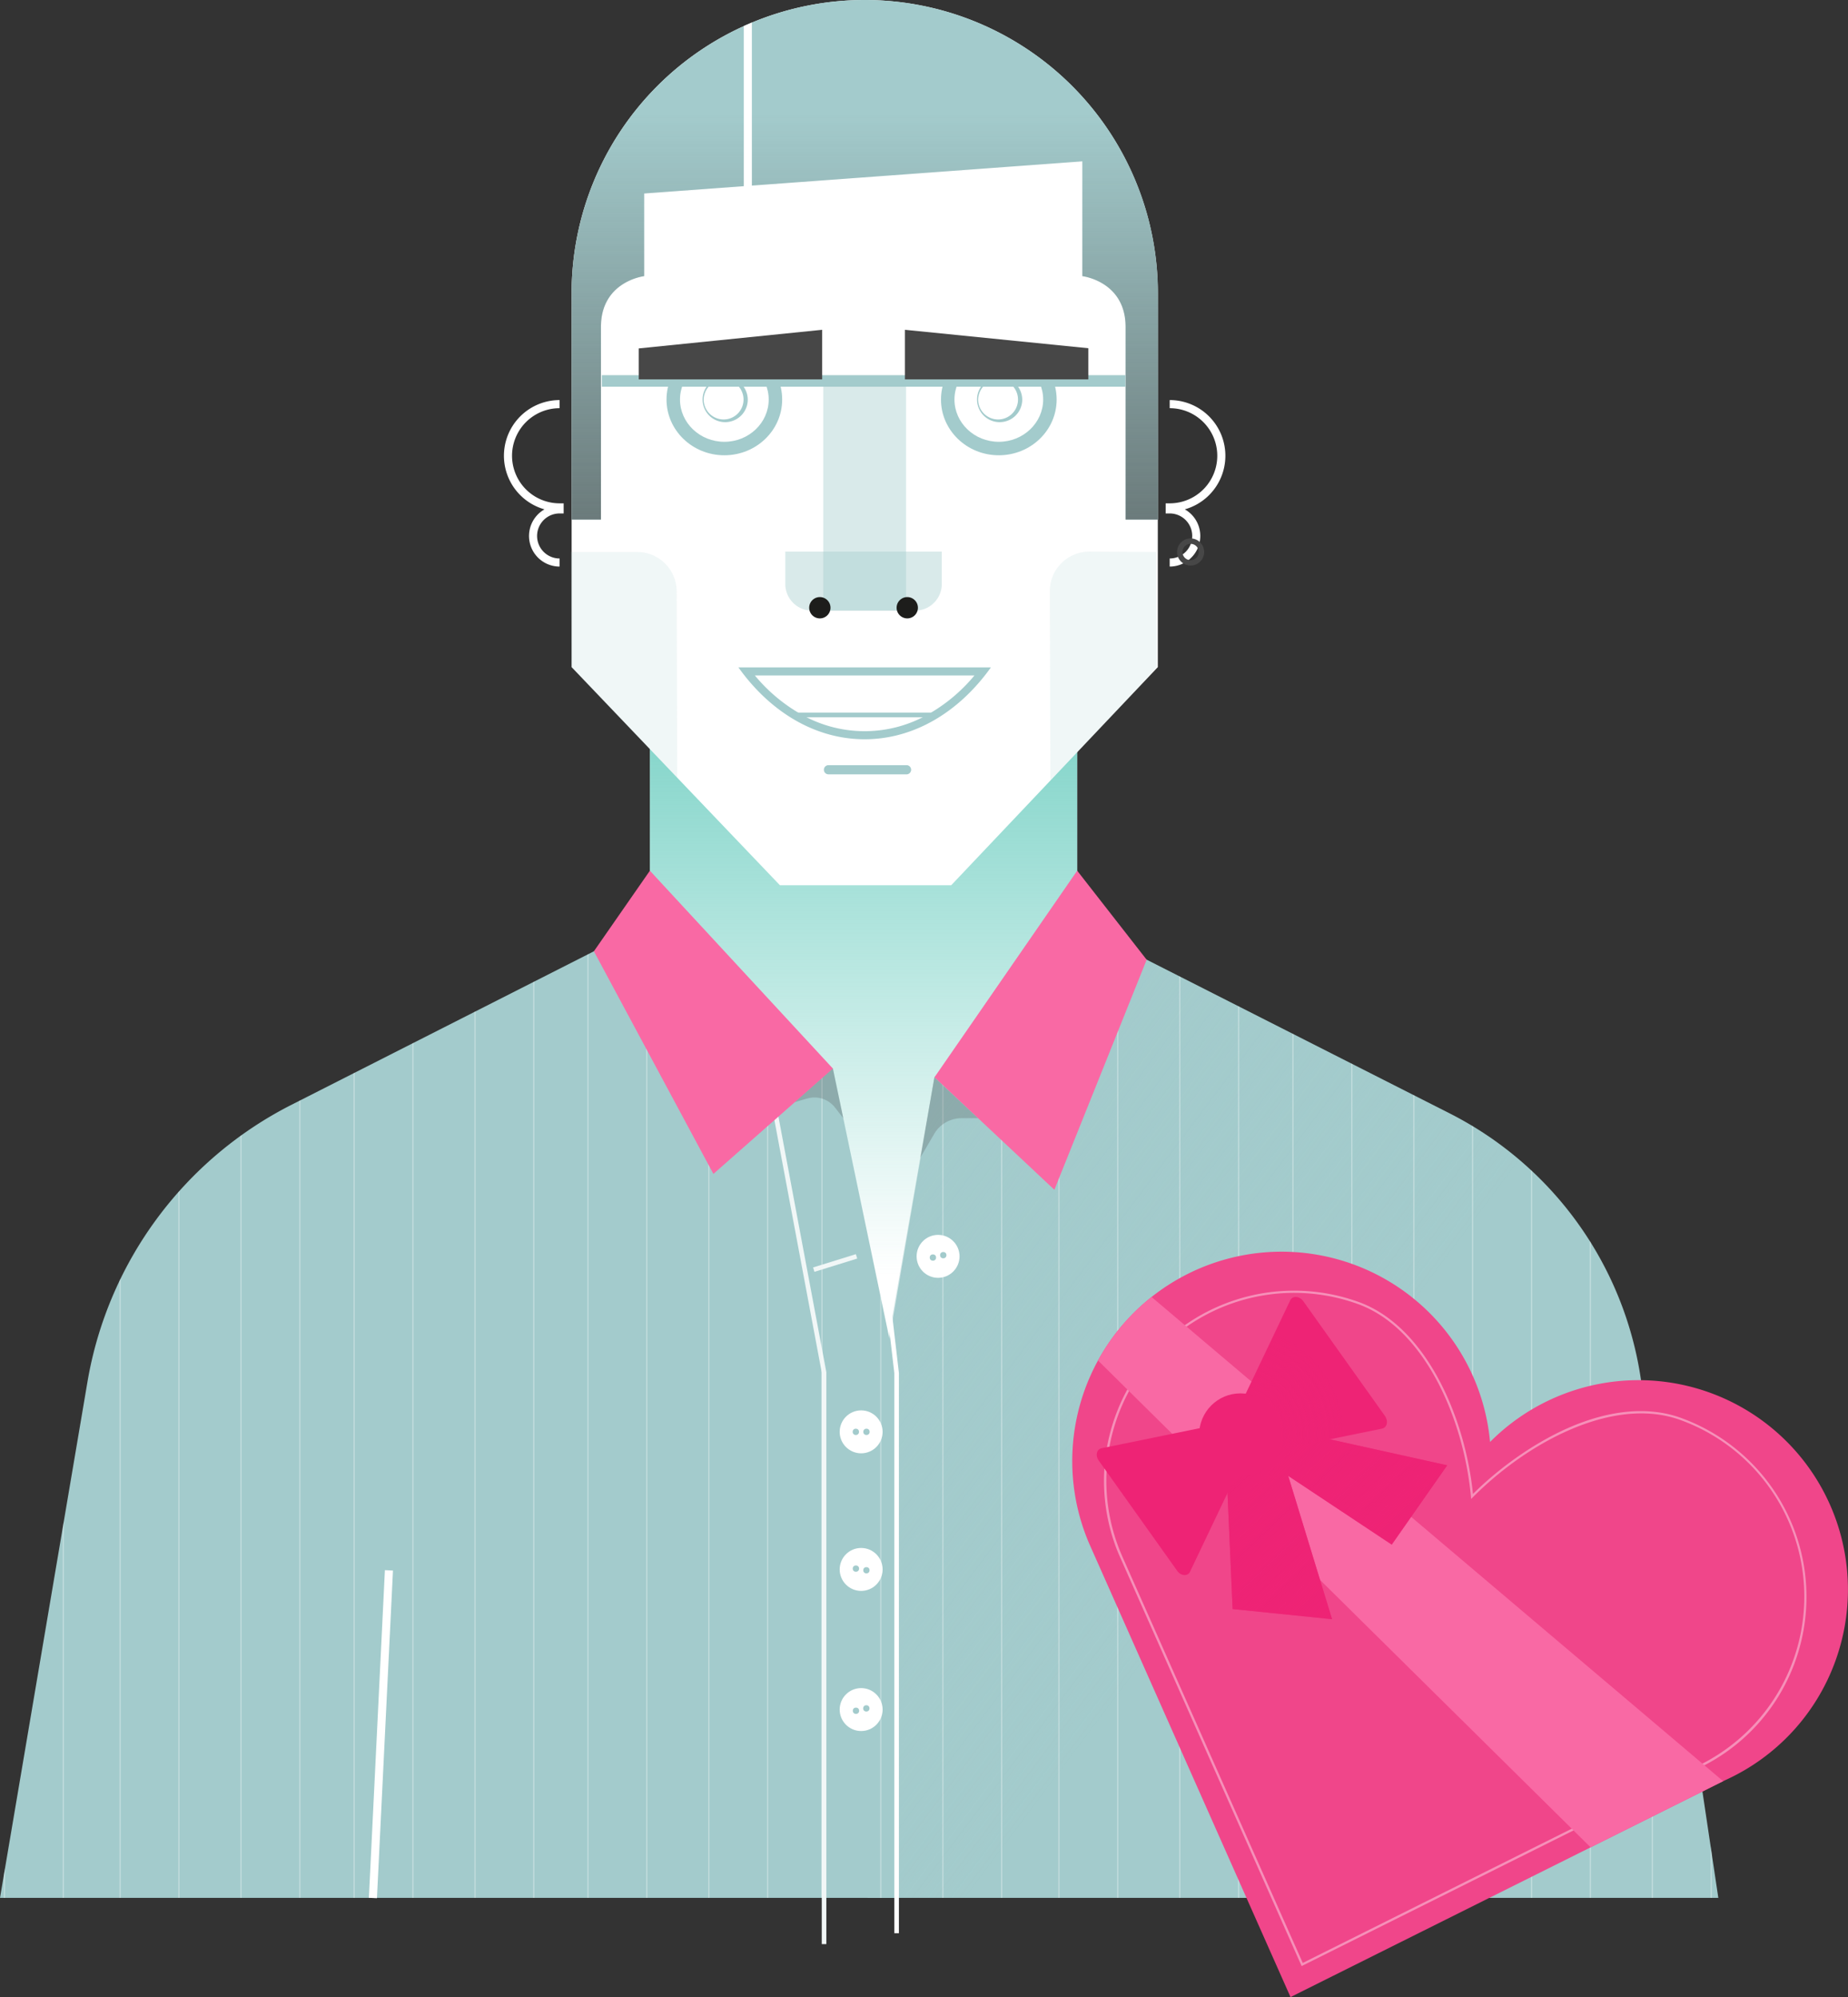 <svg xmlns="http://www.w3.org/2000/svg" xmlns:xlink="http://www.w3.org/1999/xlink" viewBox="0 0 805 869.75"><rect x="0" y="0" width="805" height="869.75" fill="#333333" stroke="none"/><defs><style>.cls-1{isolation:isolate;}.cls-15,.cls-2{fill:#fff;}.cls-3{fill:url(#linear-gradient);}.cls-4{fill:#a3cbcc;}.cls-5{opacity:0.41;}.cls-6{fill:url(#linear-gradient-2);}.cls-7{fill:#1d1d1b;}.cls-13,.cls-8{fill:#474747;}.cls-17,.cls-18,.cls-9{mix-blend-mode:multiply;}.cls-9{fill:url(#linear-gradient-3);}.cls-10{fill:#f1f7f7;}.cls-11{opacity:0.35;}.cls-12{fill:#f969a4;}.cls-13{opacity:0.24;}.cls-14{fill:#f0468a;}.cls-15{opacity:0.4;}.cls-16{fill:#ee2375;}.cls-17{fill:url(#linear-gradient-4);}.cls-19{fill:url(#radial-gradient);}</style><linearGradient id="linear-gradient" x1="376.17" y1="188.87" x2="376.17" y2="555.45" gradientUnits="userSpaceOnUse"><stop offset="0" stop-color="#40bead"/><stop offset="1" stop-color="#40bead" stop-opacity="0"/></linearGradient><linearGradient id="linear-gradient-2" x1="376.65" y1="340.58" x2="376.65" y2="49.59" gradientUnits="userSpaceOnUse"><stop offset="0" stop-color="#474747"/><stop offset="1" stop-color="#474747" stop-opacity="0"/></linearGradient><linearGradient id="linear-gradient-3" x1="200.43" y1="425.57" x2="534.13" y2="676.35" gradientUnits="userSpaceOnUse"><stop offset="0" stop-color="#a3cbcc"/><stop offset="1" stop-color="#a3cbcc" stop-opacity="0"/></linearGradient><linearGradient id="linear-gradient-4" x1="529.34" y1="612.63" x2="667.83" y2="757.49" gradientUnits="userSpaceOnUse"><stop offset="0" stop-color="#ee2375"/><stop offset="1" stop-color="#ee2375" stop-opacity="0"/></linearGradient><radialGradient id="radial-gradient" cx="538.18" cy="624.45" r="47.33" xlink:href="#linear-gradient-4"/></defs><title>man</title><g class="cls-1"><g id="Layer_1" data-name="Layer 1"><g id="man"><path class="cls-2" d="M283.1,252.58V540.16c0,55.17,41.67,96.83,93.07,96.83s93.06-41.66,93.06-96.83V252.58Z"/><path class="cls-3" d="M283.1,252.58V540.16c0,55.17,41.67,96.83,93.07,96.83s93.06-41.66,93.06-96.83V252.58Z"/><path class="cls-2" d="M249,290.54V127.7A127.7,127.7,0,0,1,376.65,0h0a127.7,127.7,0,0,1,127.7,127.7V290.54l-90,95H339.74Z"/><path class="cls-4" d="M435.09,155.59c10.65,0,19.32,8.26,19.32,18.41s-8.67,18.41-19.32,18.41-19.32-8.26-19.32-18.41,8.67-18.41,19.32-18.41m0-5.87c-13.91,0-25.19,10.87-25.19,24.28s11.28,24.28,25.19,24.28,25.19-10.87,25.19-24.28S449,149.72,435.09,149.72Z"/><path class="cls-4" d="M435.09,165.33a8.68,8.68,0,1,1-9,8.67,8.87,8.87,0,0,1,9-8.67m0-1.17A9.85,9.85,0,1,0,445.3,174a10,10,0,0,0-10.21-9.84Z"/><path class="cls-4" d="M315.53,155.59c10.65,0,19.32,8.26,19.32,18.41s-8.67,18.41-19.32,18.41-19.32-8.26-19.32-18.41,8.67-18.41,19.32-18.41m0-5.87c-13.91,0-25.19,10.87-25.19,24.28s11.28,24.28,25.19,24.28,25.19-10.87,25.19-24.28-11.28-24.28-25.19-24.28Z"/><path class="cls-4" d="M315.53,165.33a8.68,8.68,0,1,1-9,8.67,8.87,8.87,0,0,1,9-8.67m0-1.17A9.85,9.85,0,1,0,325.74,174a10,10,0,0,0-10.21-9.84Z"/><g class="cls-5"><rect class="cls-4" x="358.62" y="165.9" width="36.06" height="100.03"/></g><path class="cls-4" d="M376.65,0A127.7,127.7,0,0,0,249,127.7v98.59h12.78V142.41c0-19.93,18.83-22.14,18.83-22.14v-36l190.86-14v50s18.84,2.21,18.84,22.14v83.88h14.09V127.7A127.7,127.7,0,0,0,376.65,0Z"/><path class="cls-6" d="M376.65,0A127.7,127.7,0,0,0,249,127.7v98.59h12.78V142.41c0-19.93,18.83-22.14,18.83-22.14v-36l190.86-14v50s18.84,2.21,18.84,22.14v83.88h14.09V127.7A127.7,127.7,0,0,0,376.65,0Z"/><line class="cls-4" x1="262.16" y1="165.9" x2="490.26" y2="165.9"/><rect class="cls-4" x="262.16" y="163.39" width="228.1" height="5.02"/><g class="cls-5"><path class="cls-4" d="M398.64,265.94H353.69a11.61,11.61,0,0,1-11.61-11.61V240.24h68.17v14.09A11.61,11.61,0,0,1,398.64,265.94Z"/></g><path class="cls-7" d="M399.85,264.68a4.64,4.64,0,1,1-4.64-4.64A4.64,4.64,0,0,1,399.85,264.68Z"/><path class="cls-7" d="M361.77,264.68a4.64,4.64,0,1,1-4.64-4.64A4.64,4.64,0,0,1,361.77,264.68Z"/><path class="cls-4" d="M396.89,335.24a2,2,0,0,1-2,2h-34a2,2,0,0,1-2-2h0a2,2,0,0,1,2-2h34a2,2,0,0,1,2,2Z"/><g class="cls-5"><g class="cls-5"><path class="cls-4" d="M457.31,257.46l.24,82.46,34.18-36.07,12.14-13.31-.24-50.14-29-.16A17.22,17.22,0,0,0,457.31,257.46Z"/></g><g class="cls-5"><path class="cls-4" d="M277.58,240.4H248.71l.24,50.14L295,338.78l-.24-81.16A17.22,17.22,0,0,0,277.58,240.4Z"/></g></g><path class="cls-2" d="M509.53,246.75v-3.52a9.81,9.81,0,1,0,0-19.62h-1.76v-4.4h1.76a20.72,20.72,0,1,0,0-41.44v-3.53a24.25,24.25,0,0,1,6.58,47.59,13.33,13.33,0,0,1-6.58,24.92Z"/><path class="cls-2" d="M243.77,246.75a13.33,13.33,0,0,1-6.58-24.92,24.25,24.25,0,0,1,6.58-47.59v3.53a20.72,20.72,0,1,0,0,41.44h1.76v4.4h-1.76a9.81,9.81,0,1,0,0,19.62Z"/><polygon class="cls-8" points="358.14 165.22 278.25 165.22 278.25 151.74 358.14 143.63 358.14 165.22"/><polygon class="cls-8" points="474.09 165.22 394.2 165.22 394.2 143.63 474.09 151.66 474.09 165.22"/><path class="cls-8" d="M518.65,246.3a5.9,5.9,0,1,1,5.89-5.9A5.9,5.9,0,0,1,518.65,246.3Zm0-9.44a3.55,3.55,0,1,0,3.54,3.54A3.55,3.55,0,0,0,518.65,236.86Z"/><path class="cls-2" d="M321.64,290.65c13.73,19.25,33.29,31.31,55,31.31s41.27-12.06,55-31.31Z"/><path class="cls-4" d="M424.48,294.17a72.86,72.86,0,0,1-19.11,16.31,55.81,55.81,0,0,1-57.45,0,72.82,72.82,0,0,1-19.1-16.31h95.66m7.17-3.52h-110c13.73,19.25,33.29,31.31,55,31.31s41.27-12.06,55-31.31Z"/><rect class="cls-4" x="346.23" y="310.34" width="60.84" height="2.06"/><path class="cls-2" d="M324,81.7l3.52-.34V9.81c-1.18.49-2.36,1-3.52,1.52Z"/><path class="cls-4" d="M407.07,469.16l-21.19,122.9-7.95,234.49H748.51l-33.8-226.3a155,155,0,0,0-83.17-115.32l-162.31-82.3Z"/><path class="cls-9" d="M407.07,469.16,386,588.58l-8.07,238H748.51l-33.8-226.3a155,155,0,0,0-83.17-115.32l-162.31-82.3Z"/><path class="cls-4" d="M390.57,750V598L362.82,465.38,283.1,401.92,127,481.14A166.62,166.62,0,0,0,38.09,601.87L0,826.55H390.57Z"/><polygon class="cls-10" points="359.96 846.69 357.96 846.69 357.96 597.78 333.16 465.56 335.13 465.19 359.96 597.6 359.96 846.69"/><g class="cls-11"><path class="cls-2" d="M667.39,510.07l-.5-.47V826.55h.5Z"/><polygon class="cls-2" points="616.12 477.11 615.62 476.86 615.62 826.55 616.12 826.55 616.12 477.11"/><path class="cls-2" d="M641.24,826.55h.5V490.61l-.5-.3Z"/><path class="cls-2" d="M692.51,826.55h.5V541.28l-.5-.82Z"/><polygon class="cls-2" points="589.09 463.4 588.59 463.15 588.59 826.55 589.09 826.55 589.09 463.4"/><polygon class="cls-2" points="719.54 826.55 720.04 826.55 720.04 635.93 719.54 632.58 719.54 826.55"/><polygon class="cls-2" points="745.66 807.47 745.16 804.12 745.16 826.55 745.66 826.55 745.66 807.47"/><polygon class="cls-2" points="563.47 450.41 562.97 450.16 562.97 826.55 563.47 826.55 563.47 450.41"/><polygon class="cls-2" points="461.53 411.99 461.03 412.6 461.03 826.55 461.53 826.55 461.53 411.99"/><polygon class="cls-2" points="410.46 826.55 410.96 826.55 410.96 464.43 410.46 465.03 410.46 826.55"/><polygon class="cls-2" points="436.58 442.3 436.08 442.91 436.08 826.55 436.58 826.55 436.58 442.3"/><polygon class="cls-2" points="486.65 826.55 487.15 826.55 487.15 411.71 486.65 411.46 486.65 826.55"/><polygon class="cls-2" points="514.18 425.42 513.68 425.17 513.68 826.55 514.18 826.55 514.18 425.42"/><polygon class="cls-2" points="539.8 438.41 539.3 438.16 539.3 826.55 539.8 826.55 539.8 438.41"/><polygon class="cls-2" points="383.43 826.55 383.93 826.55 383.93 566.24 383.43 563.86 383.43 826.55"/><polygon class="cls-2" points="358.31 461.79 357.81 461.39 357.81 826.55 358.31 826.55 358.31 461.79"/><polygon class="cls-2" points="27.81 662.53 27.31 665.48 27.31 826.55 27.81 826.55 27.81 662.53"/><polygon class="cls-2" points="256.38 415.48 255.88 415.74 255.88 826.55 256.38 826.55 256.38 415.48"/><polygon class="cls-2" points="232.77 427.46 232.27 427.71 232.27 826.55 232.77 826.55 232.77 427.46"/><polygon class="cls-2" points="207.16 440.46 206.66 440.71 206.66 826.55 207.16 826.55 207.16 440.46"/><path class="cls-2" d="M104.72,826.55h.5V494.37l-.5.37Z"/><polygon class="cls-2" points="308.52 826.55 309.02 826.55 309.02 422.56 308.52 422.16 308.52 826.55"/><polygon class="cls-2" points="334.64 442.95 334.14 442.55 334.14 826.55 334.64 826.55 334.64 442.95"/><polygon class="cls-2" points="281.99 402.49 281.49 402.74 281.49 826.55 281.99 826.55 281.99 402.49"/><polygon class="cls-2" points="180.12 454.17 179.62 454.43 179.62 826.55 180.12 826.55 180.12 454.17"/><path class="cls-2" d="M78.19,518.66c-.17.18-.34.36-.5.55V826.55h.5Z"/><polygon class="cls-2" points="1.69 826.55 2.19 826.55 2.19 813.63 1.69 816.58 1.69 826.55"/><path class="cls-2" d="M52.07,826.55h.5V556.8c-.17.35-.34.7-.5,1.05Z"/><polygon class="cls-2" points="130.34 826.55 130.84 826.55 130.84 479.18 130.34 479.43 130.34 826.55"/><polygon class="cls-2" points="154.51 467.17 154.01 467.42 154.01 826.55 154.51 826.55 154.51 467.17"/></g><polygon class="cls-12" points="283.1 379.2 362.82 465.38 310.76 511.26 258.7 414.3 283.1 379.2"/><polygon class="cls-12" points="407.07 469.16 459.29 518.17 499.49 417.97 469.23 379.2 407.07 469.16"/><rect class="cls-2" x="94.49" y="753.45" width="142.86" height="3.52" transform="translate(-596.48 884.09) rotate(-87.2)"/><rect class="cls-2" x="590.62" y="683.78" width="3.52" height="142.86" transform="translate(-36.3 29.94) rotate(-2.81)"/><polygon class="cls-2" points="391.57 841.95 389.57 841.95 389.57 598 385.01 558.88 387 558.65 391.57 597.95 391.57 841.95"/><rect class="cls-10" x="354.05" y="549.05" width="19.51" height="2" transform="translate(-146.68 132.54) rotate(-17.24)"/><path class="cls-13" d="M362.82,465.38,367.34,487l-3.61-4.65a11.33,11.33,0,0,0-12.21-3.9L346.23,480Z"/><path class="cls-13" d="M400.9,504.15,407,493.74A13.72,13.72,0,0,1,418.83,487H426l-19-17.8Z"/><circle class="cls-2" cx="375.12" cy="623.59" r="9.35"/><circle class="cls-4" cx="377.44" cy="623.59" r="1.38"/><circle class="cls-4" cx="372.81" cy="623.59" r="1.38"/><circle class="cls-2" cx="375.12" cy="744.54" r="9.35"/><circle class="cls-4" cx="377.38" cy="744.03" r="1.38"/><circle class="cls-4" cx="372.87" cy="745.06" r="1.38"/><circle class="cls-2" cx="408.63" cy="547.16" r="9.35"/><circle class="cls-4" cx="410.89" cy="546.64" r="1.38"/><circle class="cls-4" cx="406.38" cy="547.68" r="1.38"/><circle class="cls-2" cx="375.12" cy="683.51" r="9.35"/><circle class="cls-4" cx="377.41" cy="683.87" r="1.37"/><circle class="cls-4" cx="372.84" cy="683.15" r="1.38"/></g><g id="chocs"><path class="cls-14" d="M799.6,723.13A91.2,91.2,0,0,0,649.08,628a91.19,91.19,0,1,0-174.67,44.14h0l87.75,197.62,189.25-94.42A90.92,90.92,0,0,0,799.6,723.13Z"/><path class="cls-15" d="M567,856.25l-.22-.48L487.2,676.56h0A82.8,82.8,0,0,1,591.77,567c29.62,10.65,46.53,50.6,49.86,83.64,12.1-12,27.1-22.39,41.31-28.67,18.11-8,35.12-9.56,49.2-4.49a82.9,82.9,0,0,1,49.91,105.95l-.47-.16.47.16a82.15,82.15,0,0,1-43.78,47.4ZM488.86,677.82l78.63,177.07,170.35-85a81.79,81.79,0,0,0-6-151.51C703,608,665.7,627.82,641.59,652.06l-.75.76-.1-1.07c-3-32.94-19.78-73.23-49.31-83.85A81.79,81.79,0,0,0,488.51,677l.35.82Z"/><path class="cls-12" d="M501.63,564.85a90.68,90.68,0,0,0-23.34,27.66L692.45,804.12l.26.48,57.9-28.88Z"/><polygon class="cls-16" points="533.9 631.57 536.94 700.76 580.26 705.19 555.1 623.01 533.9 631.57"/><polygon class="cls-16" points="552 620.81 630.41 638.16 606.25 672.71 549.31 634.88 552 620.81"/><polygon class="cls-17" points="630.41 638.16 552 620.81 551.28 624.55 533.9 631.57 536.94 700.76 580.26 705.19 561.14 642.74 606.25 672.71 630.41 638.16"/><path class="cls-16" d="M540.62,611.3,562,566.37c1-2.18,4.09-2,5.77.39l35.5,49.88c1.6,2.26,1,5.09-1.27,5.55l-46.85,9.58Z"/><path class="cls-16" d="M539,641.23l-20.63,43.29c-1,2.1-3.95,1.9-5.57-.38l-34.2-48.06c-1.55-2.17-.92-4.9,1.22-5.34L525,621.5Z"/><g class="cls-18"><path class="cls-19" d="M540.62,611.3,562,566.37c1-2.18,4.09-2,5.77.39l35.5,49.88c1.6,2.26,1,5.09-1.27,5.55l-46.85,9.58Z"/><path class="cls-19" d="M539,641.23l-20.63,43.29c-1,2.1-3.95,1.9-5.57-.38l-34.2-48.06c-1.55-2.17-.92-4.9,1.22-5.34L525,621.5Z"/></g><circle class="cls-16" cx="540.35" cy="624.82" r="17.99"/></g></g></g></svg>